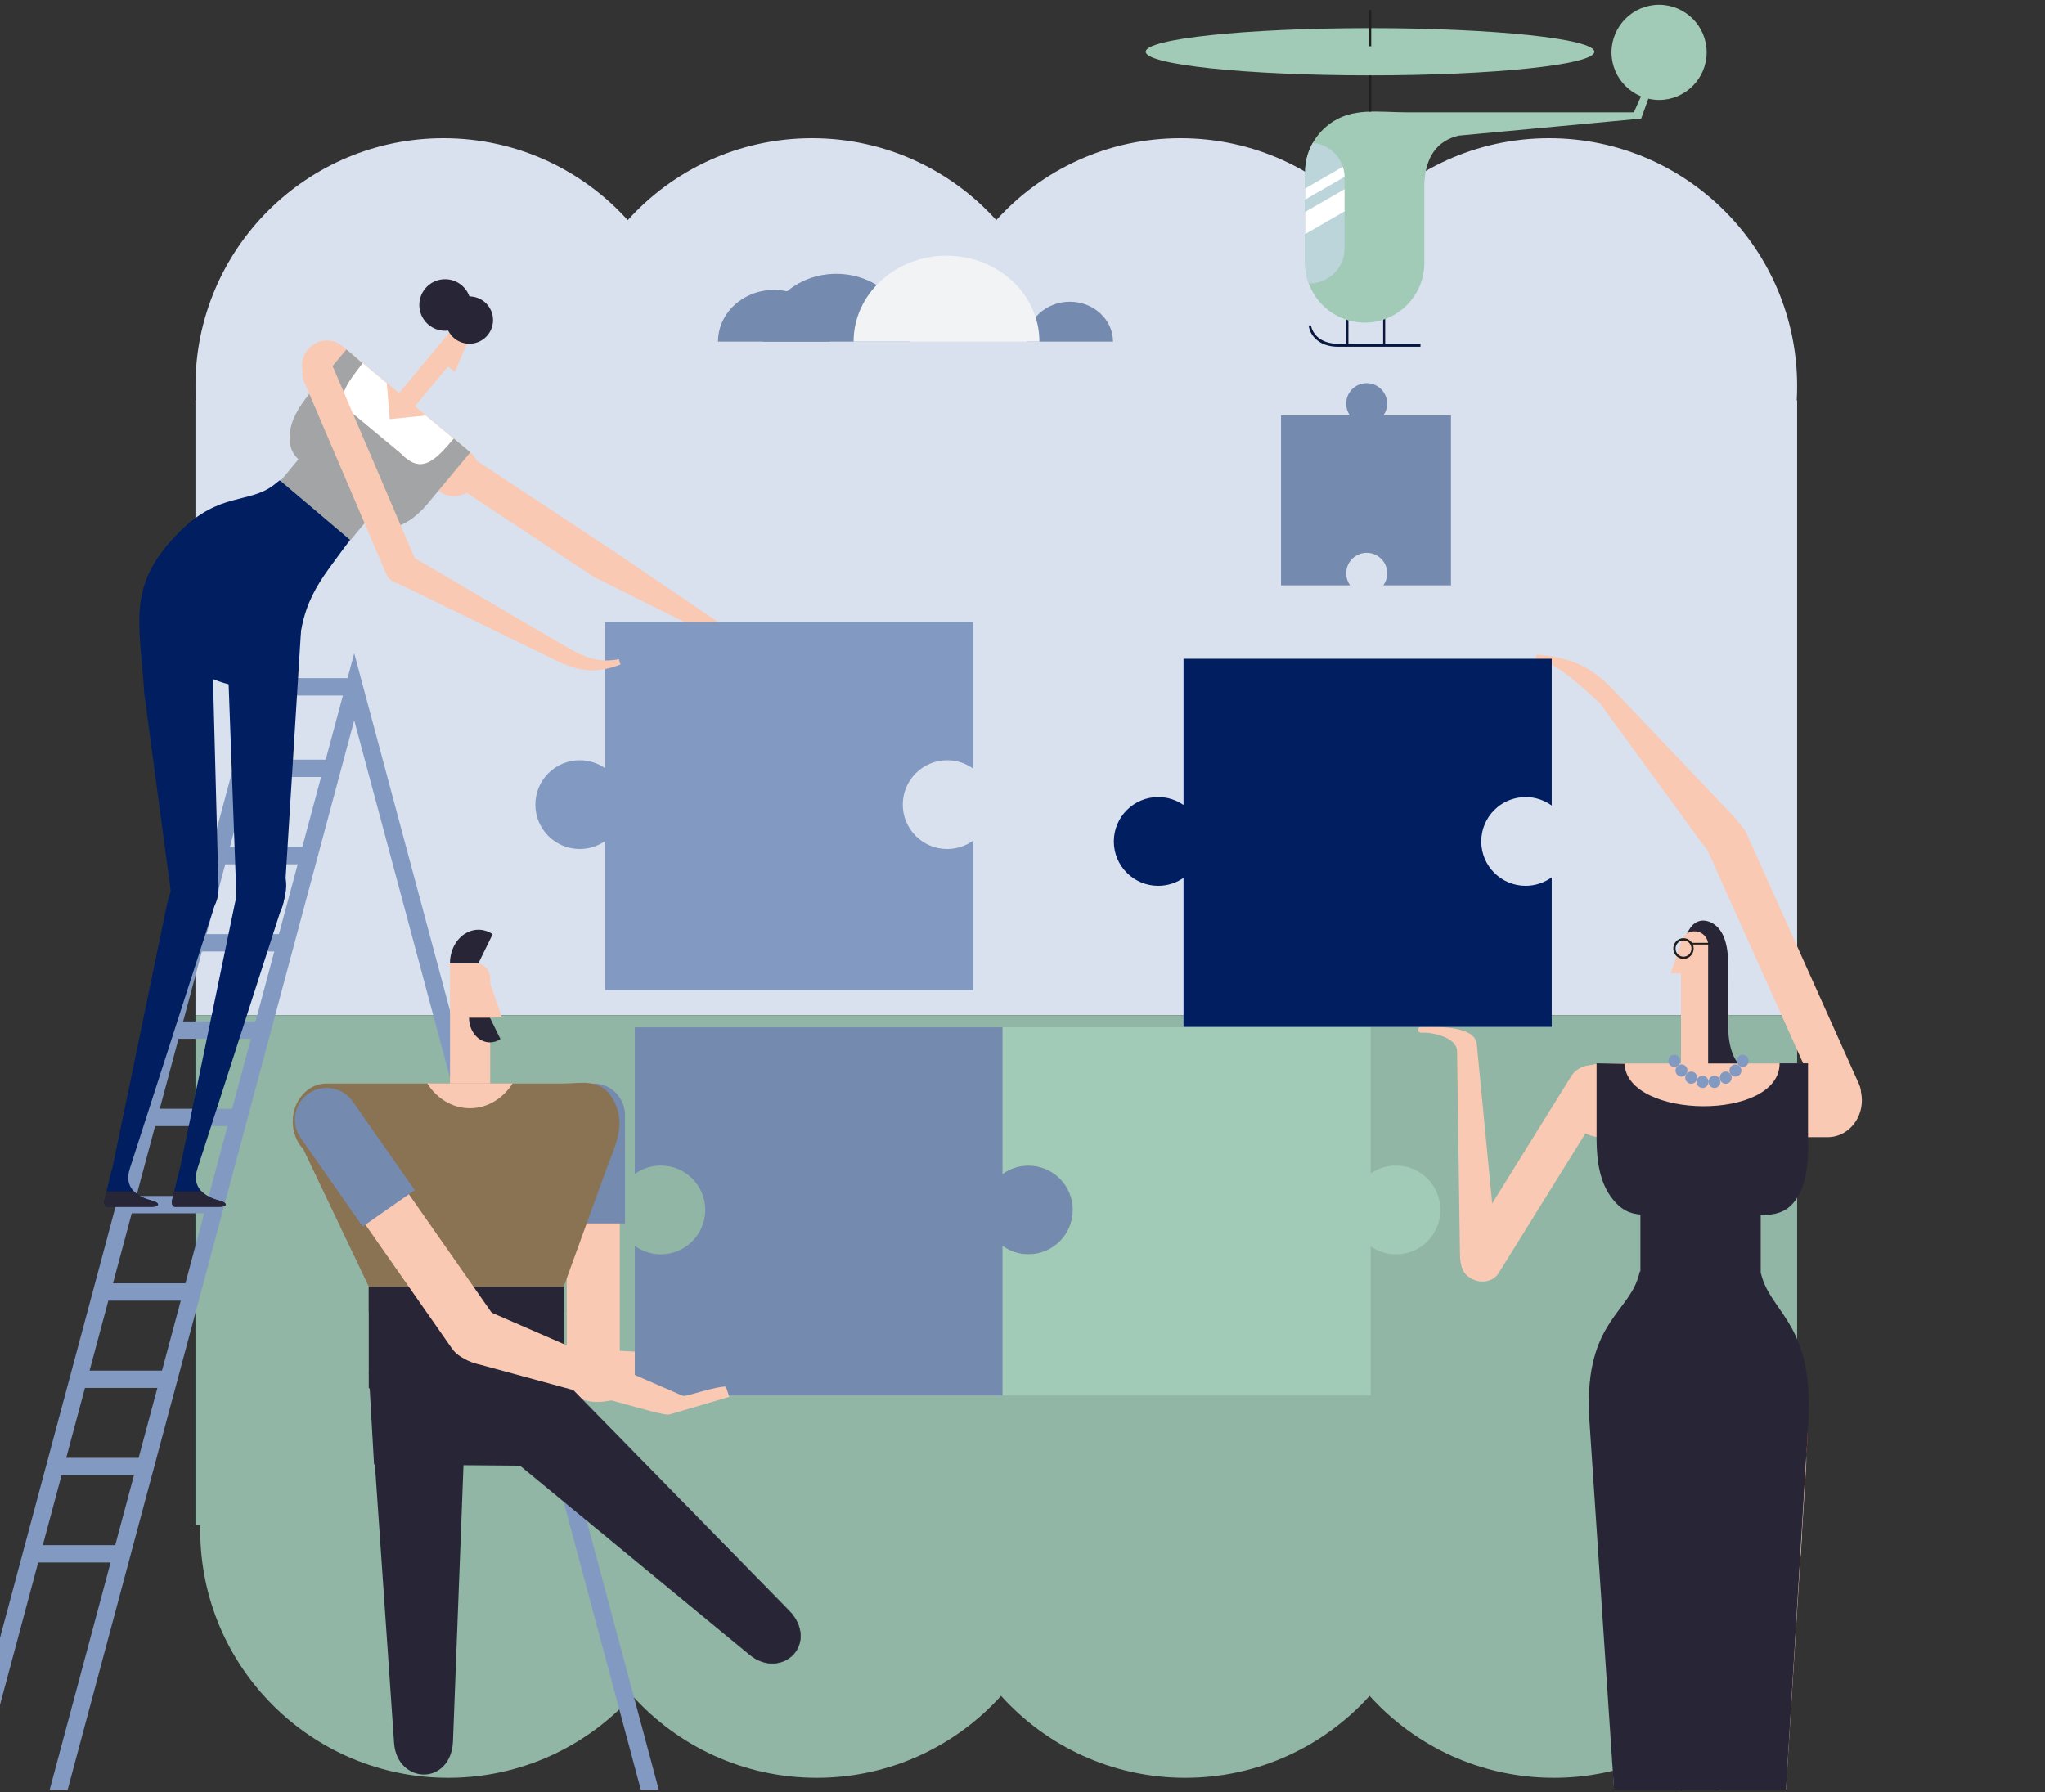 <svg width="429" height="376" viewBox="0 0 429 376" fill="none" xmlns="http://www.w3.org/2000/svg">
<rect x="0" y="0" width="429" height="376" fill="#333333" stroke="none"/>
<g clip-path="url(#clip0_1163_3487)">
<path d="M377 84H41V213H377V84Z" fill="#DAE1EE"/>
<path d="M377 213H41V320H377V213Z" fill="#91B6A5"/>
<path fill-rule="evenodd" clip-rule="evenodd" d="M286.313 115.809C295.839 126.369 309.629 133 324.969 133C353.704 133 377 109.718 377 81C377 52.282 353.704 29 324.969 29C309.629 29 295.839 35.631 286.313 46.191C276.787 35.631 262.996 29 247.656 29C232.317 29 218.526 35.631 209 46.191C199.474 35.631 185.683 29 170.344 29C155.004 29 141.213 35.631 131.687 46.191C122.161 35.631 108.371 29 93.031 29C64.296 29 41 52.282 41 81C41 109.718 64.296 133 93.031 133C108.371 133 122.161 126.369 131.687 115.809C141.213 126.369 155.004 133 170.344 133C185.683 133 199.474 126.369 209 115.809C218.526 126.369 232.317 133 247.656 133C262.996 133 276.787 126.369 286.313 115.809Z" fill="#DAE1EE"/>
<path fill-rule="evenodd" clip-rule="evenodd" d="M287.313 355.809C296.839 366.369 310.629 373 325.969 373C354.704 373 378 349.718 378 321C378 292.282 354.704 269 325.969 269C310.629 269 296.839 275.631 287.313 286.191C277.787 275.631 263.996 269 248.656 269C233.317 269 219.526 275.631 210 286.191C200.474 275.631 186.683 269 171.344 269C156.004 269 142.213 275.631 132.687 286.191C123.161 275.631 109.371 269 94.031 269C65.296 269 42 292.282 42 321C42 349.718 65.296 373 94.031 373C109.371 373 123.161 366.358 132.687 355.809C142.213 366.369 156.004 373 171.344 373C186.683 373 200.474 366.358 210 355.809C219.526 366.369 233.317 373 248.656 373C263.996 373 277.787 366.358 287.313 355.809Z" fill="#91B6A5"/>
<path fill-rule="evenodd" clip-rule="evenodd" d="M125.32 121.408L146.227 131.835C151.436 134.43 154.585 135.628 159.757 134.303L159.557 133.16C155.075 133.468 152.57 131.826 148.232 128.877L128.85 115.71C126.554 114.149 124.63 114.403 123.632 115.437C122.334 116.789 122.252 119.72 125.31 121.399L125.32 121.408Z" fill="#F9C9B3"/>
<path d="M11.867 377.143L74.308 144.103L137.611 380.346" stroke="#8299C2" stroke-width="3.64" stroke-miterlimit="22.93"/>
<path d="M-7.094 377.143L55.347 144.103H74.313" stroke="#8299C2" stroke-width="3.64" stroke-miterlimit="22.93"/>
<path d="M69.735 161.2H50.77" stroke="#8299C2" stroke-width="3.64" stroke-miterlimit="22.93"/>
<path d="M64.82 179.512H45.863" stroke="#8299C2" stroke-width="3.64" stroke-miterlimit="22.93"/>
<path d="M59.922 197.815H40.957" stroke="#8299C2" stroke-width="3.64" stroke-miterlimit="22.93"/>
<path d="M55.012 216.127H36.047" stroke="#8299C2" stroke-width="3.64" stroke-miterlimit="22.93"/>
<path d="M50.102 234.439H31.137" stroke="#8299C2" stroke-width="3.64" stroke-miterlimit="22.93"/>
<path d="M45.196 252.751H26.23" stroke="#8299C2" stroke-width="3.64" stroke-miterlimit="22.93"/>
<path d="M40.281 271.063H21.324" stroke="#8299C2" stroke-width="3.64" stroke-miterlimit="22.93"/>
<path d="M35.383 289.376H16.418" stroke="#8299C2" stroke-width="3.64" stroke-miterlimit="22.93"/>
<path d="M30.473 307.688H11.508" stroke="#8299C2" stroke-width="3.64" stroke-miterlimit="22.93"/>
<path d="M25.563 326H6.598" stroke="#8299C2" stroke-width="3.64" stroke-miterlimit="22.93"/>
<path fill-rule="evenodd" clip-rule="evenodd" d="M125.497 283.16L159.217 284.975C159.344 284.975 159.481 284.975 159.608 284.975L173.401 283.341L174.118 285.483C158.646 288.241 143.128 291.063 127.657 293.913C122.611 294.838 119.671 292.833 119.217 290.02C118.736 287.089 120.932 283.314 125.488 283.169L125.497 283.16Z" fill="#F9C9B3"/>
<path fill-rule="evenodd" clip-rule="evenodd" d="M355.095 307.57L352.318 383.314C352.137 388.368 348.943 390.972 345.857 391C342.554 391.036 339.387 388.132 339.07 382.951L334.378 307.57C333.825 298.622 339.342 293.922 344.859 294.321C349.669 294.666 355.422 298.904 355.104 307.57H355.095Z" fill="#F9C9B3"/>
<path fill-rule="evenodd" clip-rule="evenodd" d="M343.281 277.661C343.145 278.169 342.991 278.668 342.819 279.167C340.36 286.036 332.782 285.791 334.507 304.258C334.897 308.423 336.639 309.884 340.741 309.884H371.957C376.058 309.884 378.608 308.414 378.989 304.258C380.704 285.8 373.136 286.036 370.677 279.167C370.496 278.668 370.341 278.169 370.214 277.661H343.281Z" fill="#FE6A6A"/>
<path fill-rule="evenodd" clip-rule="evenodd" d="M365.351 223.459L356.794 223.368C354.289 223.668 352.892 221.036 352.874 216.998L352.801 203.414C352.765 194.076 355.941 192.461 358.5 193.368C360.805 194.185 362.52 196.753 362.529 202.234L362.556 215.782C362.556 219.693 363.963 223.178 365.351 223.459Z" fill="#282636"/>
<path fill-rule="evenodd" clip-rule="evenodd" d="M355.481 195.401C353.92 195.401 352.641 196.68 352.641 198.241V224.902H358.33V198.241C358.33 196.68 357.051 195.401 355.49 195.401H355.481Z" fill="#F9C9B3"/>
<path fill-rule="evenodd" clip-rule="evenodd" d="M387.761 233.386C389.994 232.388 391.001 229.738 390.003 227.506L366.337 174.775C365.338 172.543 362.689 171.535 360.447 172.533C358.215 173.532 357.208 176.181 358.206 178.414L381.872 231.145C382.87 233.377 385.52 234.385 387.752 233.386H387.761Z" fill="#F9C9B3"/>
<path fill-rule="evenodd" clip-rule="evenodd" d="M390.583 230.873C390.583 226.635 387.361 223.16 383.423 223.16H335.8C331.862 223.16 328.641 226.626 328.641 230.873C328.641 235.111 331.862 238.586 335.8 238.586H383.423C387.361 238.586 390.583 235.12 390.583 230.873Z" fill="#F9C9B3"/>
<path fill-rule="evenodd" clip-rule="evenodd" d="M358.174 307.57L360.951 383.314C361.132 388.368 364.326 390.972 367.412 391C370.715 391.036 373.882 388.132 374.199 382.951L378.891 307.57C379.444 298.622 373.927 293.922 368.41 294.321C363.601 294.666 357.847 298.904 358.165 307.57H358.174Z" fill="#F9C9B3"/>
<path fill-rule="evenodd" clip-rule="evenodd" d="M340.799 223.205C341.053 228.713 341.035 233.504 344.129 235.074C345.046 235.537 346.243 235.719 347.804 235.546H364.746C366.688 235.764 368.194 235.637 369.356 235.201C372.886 233.858 373.312 229.602 373.331 223.169H338.875L340.808 223.205H340.799Z" fill="#F9C9B3"/>
<path fill-rule="evenodd" clip-rule="evenodd" d="M336.328 224.185C334.386 222.688 330.947 223.631 329.658 225.719L307.335 261.671C306.046 263.749 306.21 266.417 308.152 267.915C310.094 269.412 313.106 269.185 314.395 267.098L336.718 231.145C338.007 229.067 338.279 225.673 336.337 224.185H336.328Z" fill="#F9C9B3"/>
<path fill-rule="evenodd" clip-rule="evenodd" d="M363.772 171.381L338.663 144.975C333.663 139.711 329.77 138.033 322.365 137.334L322.211 138.114C327.129 139.521 331.512 143.795 335.65 147.561L356.984 176.835C363.654 185.991 371.213 179.503 363.772 171.381Z" fill="#F9C9B3"/>
<path fill-rule="evenodd" clip-rule="evenodd" d="M355.219 204.23L352.796 197.189L350.5 204.23H355.219Z" fill="#F9C9B3"/>
<path d="M353.161 196.844C353.751 196.844 354.286 197.089 354.667 197.479C354.767 197.579 354.858 197.697 354.94 197.815H358.833V198.178H355.13C355.239 198.432 355.294 198.722 355.294 199.013C355.294 199.612 355.058 200.156 354.667 200.555C354.277 200.946 353.751 201.191 353.161 201.191C352.571 201.191 352.036 200.946 351.646 200.555C351.255 200.165 351.02 199.621 351.02 199.013C351.02 198.405 351.255 197.869 351.646 197.47C352.036 197.08 352.571 196.835 353.161 196.835V196.844ZM354.341 197.815C354.041 197.506 353.624 197.316 353.161 197.316C352.698 197.316 352.281 197.506 351.981 197.815C351.682 198.123 351.491 198.55 351.491 199.022C351.491 199.494 351.682 199.92 351.981 200.229C352.281 200.537 352.698 200.728 353.161 200.728C353.624 200.728 354.041 200.537 354.341 200.229C354.64 199.92 354.831 199.494 354.831 199.022C354.831 198.55 354.64 198.123 354.341 197.815Z" fill="#1F1F1F"/>
<path fill-rule="evenodd" clip-rule="evenodd" d="M351.237 221.29C351.926 221.29 352.489 221.862 352.489 222.57C352.489 223.278 351.926 223.849 351.237 223.849C350.547 223.849 349.984 223.278 349.984 222.57C349.984 221.862 350.547 221.29 351.237 221.29Z" fill="#8299C2"/>
<path fill-rule="evenodd" clip-rule="evenodd" d="M352.741 223.323C353.43 223.323 353.993 223.895 353.993 224.602C353.993 225.31 353.43 225.882 352.741 225.882C352.051 225.882 351.488 225.31 351.488 224.602C351.488 223.895 352.051 223.323 352.741 223.323Z" fill="#8299C2"/>
<path fill-rule="evenodd" clip-rule="evenodd" d="M354.783 224.82C355.473 224.82 356.036 225.392 356.036 226.1C356.036 226.808 355.473 227.379 354.783 227.379C354.094 227.379 353.531 226.808 353.531 226.1C353.531 225.392 354.094 224.82 354.783 224.82Z" fill="#8299C2"/>
<path fill-rule="evenodd" clip-rule="evenodd" d="M357.155 225.701C357.844 225.701 358.407 226.272 358.407 226.98C358.407 227.688 357.844 228.26 357.155 228.26C356.465 228.26 355.902 227.688 355.902 226.98C355.902 226.272 356.465 225.701 357.155 225.701Z" fill="#8299C2"/>
<path fill-rule="evenodd" clip-rule="evenodd" d="M365.573 221.29C364.883 221.29 364.32 221.862 364.32 222.57C364.32 223.278 364.883 223.849 365.573 223.849C366.262 223.849 366.825 223.278 366.825 222.57C366.825 221.862 366.262 221.29 365.573 221.29Z" fill="#8299C2"/>
<path fill-rule="evenodd" clip-rule="evenodd" d="M364.057 223.323C363.367 223.323 362.805 223.895 362.805 224.602C362.805 225.31 363.367 225.882 364.057 225.882C364.747 225.882 365.309 225.31 365.309 224.602C365.309 223.895 364.747 223.323 364.057 223.323Z" fill="#8299C2"/>
<path fill-rule="evenodd" clip-rule="evenodd" d="M362.018 224.82C361.328 224.82 360.766 225.392 360.766 226.1C360.766 226.808 361.328 227.379 362.018 227.379C362.708 227.379 363.27 226.808 363.27 226.1C363.27 225.392 362.708 224.82 362.018 224.82Z" fill="#8299C2"/>
<path fill-rule="evenodd" clip-rule="evenodd" d="M359.655 225.701C358.965 225.701 358.402 226.272 358.402 226.98C358.402 227.688 358.965 228.26 359.655 228.26C360.344 228.26 360.907 227.688 360.907 226.98C360.907 226.272 360.344 225.701 359.655 225.701Z" fill="#8299C2"/>
<path fill-rule="evenodd" clip-rule="evenodd" d="M204.169 130.51V161.281C202.635 160.165 200.748 159.503 198.697 159.503C193.552 159.503 189.387 163.677 189.387 168.813C189.387 173.949 193.561 178.123 198.697 178.123C200.739 178.123 202.626 177.461 204.169 176.345V207.733H126.927V176.463C125.421 177.506 123.588 178.123 121.619 178.123C116.474 178.123 112.309 173.949 112.309 168.813C112.309 163.677 116.474 159.503 121.619 159.503C123.597 159.503 125.421 160.12 126.927 161.163V130.501H204.169V130.51Z" fill="#8299C2"/>
<path fill-rule="evenodd" clip-rule="evenodd" d="M306.263 262.443L305.664 220.564C305.618 217.615 300.419 216.553 298.368 216.68C297.097 216.762 297.479 215.464 297.878 215.474C299.03 215.501 309.484 214.72 309.802 219.085L314.048 263.014C314.529 267.996 311.117 268.976 308.958 268.223C307.188 267.615 306.226 266.263 306.263 262.434V262.443Z" fill="#F9C9B3"/>
<path fill-rule="evenodd" clip-rule="evenodd" d="M94.402 202.08H99.675C101.408 202.08 102.832 203.504 102.832 205.238V229.911H94.402V202.08Z" fill="#F9C9B3"/>
<path fill-rule="evenodd" clip-rule="evenodd" d="M124.461 227.297C127.519 227.297 130.024 229.802 130.024 232.86V287.343C130.024 290.401 127.519 292.905 124.461 292.905C121.403 292.905 118.898 290.401 118.898 287.343V232.86C118.898 229.802 121.403 227.297 124.461 227.297Z" fill="#F9C9B3"/>
<path fill-rule="evenodd" clip-rule="evenodd" d="M124.459 227.297C128.125 227.297 131.119 230.292 131.119 233.958V256.68H117.789V233.958C117.789 230.292 120.784 227.297 124.45 227.297H124.459Z" fill="#758AAF"/>
<path fill-rule="evenodd" clip-rule="evenodd" d="M117.185 272.905L127.303 245.029C129 240.464 131.496 235.8 128.664 230.764C126.024 226.072 122.222 227.334 118.011 227.334H68.429C64.572 227.334 61.414 230.918 61.414 235.31C61.414 237.588 62.267 239.648 63.628 241.109L77.775 270.8L117.194 272.905H117.185Z" fill="#8A7352"/>
<path fill-rule="evenodd" clip-rule="evenodd" d="M118.28 287.878L77.363 287.924L78.47 307.27L118.271 307.588L118.28 287.878Z" fill="#282636"/>
<path fill-rule="evenodd" clip-rule="evenodd" d="M106.646 305.428L157.254 347.134C160.629 349.911 164.359 349.248 166.355 347.179C168.497 344.956 168.651 341.145 165.521 337.942L119.931 291.381C114.522 285.855 107.953 286.898 104.668 290.855C101.8 294.312 100.847 300.646 106.637 305.419L106.646 305.428Z" fill="#282636" stroke="#282636" stroke-width="0.11" stroke-miterlimit="22.93"/>
<path fill-rule="evenodd" clip-rule="evenodd" d="M78.167 300.247L82.668 365.673C82.967 370.038 86.016 372.288 88.893 372.316C91.978 372.343 94.855 369.838 95.027 365.365L97.505 300.247C97.795 292.515 92.523 288.459 87.396 288.804C82.913 289.103 77.659 292.76 78.167 300.247Z" fill="#282636"/>
<path d="M118.271 270.02H77.363V291.281H118.271V270.02Z" fill="#282636"/>
<path d="M118.271 270.02H77.363V275.337H118.271V270.02Z" fill="#282636"/>
<path fill-rule="evenodd" clip-rule="evenodd" d="M100.365 202.098H94.394C94.394 198.214 97.062 195.065 100.365 195.065C101.409 195.065 102.444 195.392 103.351 196.009L100.365 202.098Z" fill="#282636"/>
<path fill-rule="evenodd" clip-rule="evenodd" d="M89.613 227.307H107.535C105.53 230.455 102.263 232.515 98.579 232.515C94.895 232.515 91.628 230.464 89.622 227.307H89.613Z" fill="#F9C9B3"/>
<path fill-rule="evenodd" clip-rule="evenodd" d="M100.559 213.722L102.246 204.639L105.25 213.341L100.559 213.722Z" fill="#F9C9B3"/>
<path fill-rule="evenodd" clip-rule="evenodd" d="M102.787 213.531H98.394C98.394 216.39 100.364 218.704 102.787 218.704C103.558 218.704 104.311 218.468 104.983 218.014L102.787 213.531Z" fill="#282636"/>
<path fill-rule="evenodd" clip-rule="evenodd" d="M64.988 230.537C67.493 228.786 70.987 229.403 72.738 231.907L103.945 276.562C105.696 279.076 105.079 282.561 102.575 284.312C100.07 286.063 96.576 285.446 94.825 282.942L63.618 238.287C61.867 235.773 62.484 232.288 64.988 230.537Z" fill="#F9C9B3"/>
<path fill-rule="evenodd" clip-rule="evenodd" d="M64.712 229.448C67.715 227.352 71.89 228.087 73.995 231.091L87.007 249.711L76.082 257.343L63.069 238.722C60.973 235.719 61.708 231.544 64.712 229.439V229.448Z" fill="#758AAF"/>
<path fill-rule="evenodd" clip-rule="evenodd" d="M82.399 87.606L78.333 84.231C76.5 82.706 73.696 83.042 72.09 84.975L55.91 104.43C53.814 106.953 52.09 108.75 49.976 110.002C45.184 112.824 40.865 109.004 32.889 120.655C31.092 123.287 34.595 127.652 36.999 129.648L43.179 134.784L49.359 139.92C51.763 141.916 56.7 144.575 58.95 142.325C63.324 131.327 60.166 124.884 64.885 120.165C66.645 118.405 68.606 119.24 70.702 116.717L86.881 97.261C88.487 95.329 88.306 92.506 86.473 90.982L82.408 87.606H82.399Z" fill="#A3A4A5"/>
<path fill-rule="evenodd" clip-rule="evenodd" d="M86.847 92.034C85.822 93.595 86.248 95.71 87.809 96.735L124.542 121.018C126.103 122.044 128.217 121.617 129.243 120.056C130.268 118.496 129.842 116.381 128.281 115.356L91.548 91.073C89.987 90.047 87.873 90.474 86.847 92.034Z" fill="#F9C9B3"/>
<path fill-rule="evenodd" clip-rule="evenodd" d="M99.204 102.27L99.331 102.116C101.128 99.956 100.829 96.717 98.669 94.911L71.854 72.615C69.694 70.818 66.455 71.118 64.649 73.278L64.522 73.432C62.725 75.591 63.025 78.831 65.184 80.637L91.999 102.933C94.159 104.729 97.398 104.43 99.204 102.27Z" fill="#F9C9B3"/>
<path fill-rule="evenodd" clip-rule="evenodd" d="M76.061 76.227L72.677 73.305L64.873 82.688C62.504 85.546 60.971 88.377 60.789 91.154C60.526 95.283 62.504 96.336 65.109 98.495L75.39 107.043C77.268 108.604 79.101 110.737 81.796 110.646C84.528 110.555 87.659 108.45 90.78 104.385L98.666 94.902L95.172 91.998C90.971 97.034 88.239 99.457 84.074 95.12L74.147 86.871C69.8 83.995 72.767 80.564 76.052 76.227H76.061Z" fill="#A3A4A5"/>
<path fill-rule="evenodd" clip-rule="evenodd" d="M47.479 130.428L49.593 188.141C49.738 191.989 52.17 193.976 54.52 194.004C57.043 194.031 59.448 191.817 59.693 187.869L63.268 130.428C63.694 123.613 59.484 120.029 55.283 120.337C51.617 120.601 47.234 123.831 47.479 130.428Z" fill="#001E60"/>
<path fill-rule="evenodd" clip-rule="evenodd" d="M49.28 189.512L37.737 245.238H37.719C37.619 245.238 36.376 250.882 36.095 251.817C35.922 252.379 36.158 253.196 36.685 253.196H46.049C47.674 253.223 47.955 252.37 45.868 251.844C42.991 251.109 40.078 249.167 41.431 245.174H41.422L59.371 189.503C61.14 184.022 59.225 181.145 56.231 181.381C53.608 181.59 50.378 184.194 49.28 189.503V189.512Z" fill="#001E60"/>
<path fill-rule="evenodd" clip-rule="evenodd" d="M36.558 249.975C36.358 250.828 36.186 251.544 36.095 251.826C35.922 252.388 36.158 253.205 36.685 253.205H46.049C47.674 253.232 47.955 252.379 45.868 251.853C44.534 251.517 43.2 250.918 42.284 249.975H36.558Z" fill="#282636"/>
<path fill-rule="evenodd" clip-rule="evenodd" d="M76.064 76.227C73.532 79.575 71.182 82.379 72.234 84.802C72.543 85.519 73.16 86.209 74.158 86.871L84.085 95.12C85.12 96.191 86.055 96.853 86.953 97.162C89.675 98.096 91.998 95.809 95.147 92.044L87.661 85.819L82.978 81.926L74.957 75.256L76.073 76.218L76.064 76.227Z" fill="white"/>
<path fill-rule="evenodd" clip-rule="evenodd" d="M97.424 69.367C98.34 70.129 98.467 71.499 97.705 72.416L86.19 86.263L82.859 83.495L94.375 69.648C95.137 68.731 96.507 68.604 97.424 69.367Z" fill="#F9C9B3"/>
<path fill-rule="evenodd" clip-rule="evenodd" d="M81.137 80.338L83.868 82.606L88.55 86.499L89.358 87.171L81.763 87.942L81.137 80.338Z" fill="#F9C9B3"/>
<path fill-rule="evenodd" clip-rule="evenodd" d="M93.269 76.399L97.97 72.007L95.429 78.023L93.269 76.399Z" fill="#F9C9B3"/>
<path fill-rule="evenodd" clip-rule="evenodd" d="M65.513 75.465C63.798 76.2 62.99 78.205 63.725 79.92L81.03 120.419C81.765 122.134 83.77 122.942 85.486 122.207C87.201 121.472 88.008 119.466 87.273 117.751L69.968 77.252C69.233 75.537 67.228 74.729 65.513 75.465Z" fill="#F9C9B3"/>
<path fill-rule="evenodd" clip-rule="evenodd" d="M84.934 123.105L116.45 138.486C121.676 141.036 125.179 141.318 130.17 139.421L129.843 138.305C125.424 139.122 122.629 137.978 118.11 135.328L87.475 117.361C82.094 114.203 78.618 120.828 84.934 123.114V123.105Z" fill="#F9C9B3"/>
<path fill-rule="evenodd" clip-rule="evenodd" d="M44.686 142.47L45.847 186.717C45.702 190.564 43.27 192.552 40.92 192.579C38.397 192.606 35.993 190.392 35.748 186.445L30.267 145.483C29.332 130.483 26.365 122.769 37.771 111.463C46.065 103.241 52.118 105.719 57.327 101.844C57.789 101.499 58.243 101.136 58.688 100.764L73.425 113.259C66.664 122.642 62.798 125.918 62.345 140.628C57.971 145.147 51.029 145.074 44.668 142.479L44.686 142.47Z" fill="#001E60"/>
<path fill-rule="evenodd" clip-rule="evenodd" d="M35.081 189.512L23.538 245.238H23.52C23.42 245.238 22.177 250.882 21.896 251.817C21.723 252.379 21.959 253.196 22.485 253.196H31.85C33.474 253.223 33.756 252.37 31.678 251.844C28.801 251.109 25.888 249.167 27.24 245.174H27.231L45.181 189.503C46.95 184.022 45.035 181.145 42.041 181.381C39.418 181.59 36.188 184.194 35.09 189.503L35.081 189.512Z" fill="#001E60"/>
<path fill-rule="evenodd" clip-rule="evenodd" d="M22.351 249.975C22.151 250.828 21.979 251.544 21.888 251.826C21.715 252.388 21.951 253.205 22.478 253.205H31.842C33.467 253.232 33.748 252.379 31.67 251.853C30.336 251.517 29.002 250.918 28.086 249.975H22.36H22.351Z" fill="#282636"/>
<path fill-rule="evenodd" clip-rule="evenodd" d="M325.52 138.232V169.004C323.987 167.887 322.099 167.225 320.048 167.225C314.903 167.225 310.738 171.399 310.738 176.535C310.738 181.671 314.912 185.846 320.048 185.846C322.09 185.846 323.978 185.183 325.52 184.067V215.455H248.279V184.185C246.773 185.229 244.94 185.846 242.97 185.846C237.825 185.846 233.66 181.671 233.66 176.535C233.66 171.399 237.834 167.225 242.97 167.225C244.949 167.225 246.773 167.842 248.279 168.886V138.223H325.52V138.232Z" fill="#001E60"/>
<path fill-rule="evenodd" clip-rule="evenodd" d="M133.164 215.555V246.327C134.698 245.21 136.585 244.548 138.636 244.548C143.781 244.548 147.946 248.722 147.946 253.858C147.946 258.994 143.772 263.169 138.636 263.169C136.594 263.169 134.707 262.506 133.164 261.39V292.778H210.405V261.508C211.912 262.552 213.745 263.169 215.714 263.169C220.859 263.169 225.024 259.003 225.024 253.858C225.024 248.713 220.85 244.548 215.714 244.548C213.736 244.548 211.912 245.165 210.405 246.209V215.546H133.164V215.555Z" fill="#758AAF"/>
<path fill-rule="evenodd" clip-rule="evenodd" d="M210.305 215.555V246.327C211.838 245.21 213.726 244.548 215.777 244.548C220.922 244.548 225.087 248.722 225.087 253.858C225.087 258.994 220.913 263.169 215.777 263.169C213.735 263.169 211.847 262.506 210.305 261.39V292.778H287.546V261.508C289.052 262.552 290.885 263.169 292.855 263.169C298 263.169 302.165 259.003 302.165 253.858C302.165 248.713 297.991 244.548 292.855 244.548C290.876 244.548 289.052 245.165 287.546 246.209V215.546H210.305V215.555Z" fill="#A1CAB7"/>
<path fill-rule="evenodd" clip-rule="evenodd" d="M93.369 58.577C90.384 58.577 87.961 61 87.961 63.985C87.961 66.971 90.384 69.394 93.369 69.394C96.355 69.394 98.778 66.971 98.778 63.985C98.778 61 96.355 58.577 93.369 58.577Z" fill="#282636"/>
<path fill-rule="evenodd" clip-rule="evenodd" d="M98.468 62.189C95.727 62.189 93.504 64.412 93.504 67.152C93.504 69.893 95.727 72.116 98.468 72.116C101.208 72.116 103.431 69.893 103.431 67.152C103.431 64.412 101.208 62.189 98.468 62.189Z" fill="#282636"/>
<path fill-rule="evenodd" clip-rule="evenodd" d="M102.065 274.938L143.462 292.951C143.589 293.005 150.486 290.809 152.273 290.909L152.999 293.069L140.368 296.789C139.624 296.853 138.335 296.499 137.174 296.245L100.803 286.336C95.713 285.219 93.544 282.071 93.97 279.131C94.424 276.063 97.673 273.25 102.056 274.938H102.065Z" fill="#F9C9B3"/>
<path fill-rule="evenodd" clip-rule="evenodd" d="M344.006 266.771C343.87 267.316 343.715 267.86 343.534 268.386C341.038 275.755 332.109 278.314 333.434 298.169L338.697 377.143H374.568L378.997 304.167C379.124 302.824 379.196 301.581 379.224 300.428L379.341 298.477C380.539 278.668 372.254 275.755 369.759 268.386C369.614 267.951 369.478 267.506 369.36 267.062V254.938C371.556 254.938 373.734 254.675 375.476 253.132C378.162 250.746 379.541 246 379.287 239.276V223.087H373.325C373.307 235.292 341.329 234.857 340.793 223.196L334.931 223.087V239.103C334.95 243.976 335.766 248.123 337.917 251.072C339.949 253.867 341.864 254.639 344.124 254.829V266.762H344.006V266.771Z" fill="#282636"/>
<path d="M275.021 68.269C275.112 68.858 275.366 69.466 275.784 70.029C276.328 70.746 277.136 71.372 278.234 71.744C278.969 71.998 279.822 72.134 280.802 72.125H282.444V66.526H282.871V72.125H290.157V64.802H290.584V72.125H297.989V72.751H280.802C279.776 72.76 278.878 72.615 278.107 72.352C276.918 71.944 276.029 71.263 275.43 70.465C274.912 69.784 274.613 69.022 274.531 68.278H275.021V68.269Z" fill="#08173E"/>
<path fill-rule="evenodd" clip-rule="evenodd" d="M348.04 20.964C353.54 20.964 358.022 16.481 358.022 10.982C358.022 5.483 353.54 1 348.04 1C342.541 1 338.059 5.483 338.059 10.982C338.059 16.481 342.541 20.964 348.04 20.964Z" fill="#A1CAB7"/>
<path fill-rule="evenodd" clip-rule="evenodd" d="M287.405 15.809C313.33 15.809 334.474 13.586 334.474 10.855C334.474 8.123 313.33 5.9 287.405 5.9C261.479 5.9 240.336 8.123 240.336 10.855C240.336 13.586 261.479 15.809 287.405 15.809Z" fill="#A1CAB7"/>
<path fill-rule="evenodd" clip-rule="evenodd" d="M278.825 26.073C275.776 28.36 273.789 31.998 273.789 36.082V55.183C273.789 62.062 279.415 67.688 286.294 67.688C293.172 67.688 298.798 62.062 298.798 55.183V38.468C299.07 33.006 301.366 29.575 305.985 28.459L344.279 24.884L349.297 10.973H348.372L342.745 23.568H295.223C289.043 23.568 283.644 22.443 278.816 26.064L278.825 26.073Z" fill="#A1CAB7"/>
<path fill-rule="evenodd" clip-rule="evenodd" d="M274.551 59.457C274.624 59.457 274.687 59.457 274.76 59.457C278.771 59.457 282.056 56.172 282.056 52.161V37.243C282.056 33.441 279.116 30.301 275.395 29.975C274.37 31.78 273.789 33.867 273.789 36.082V55.183C273.789 56.681 274.061 58.123 274.542 59.457H274.551Z" fill="#BBD5DB"/>
<path fill-rule="evenodd" clip-rule="evenodd" d="M273.789 49.121L282.056 44.348V39.693L273.789 44.466V49.121Z" fill="white"/>
<path fill-rule="evenodd" clip-rule="evenodd" d="M273.789 41.88L282.056 37.107C282.038 36.372 281.92 35.655 281.702 34.984L273.798 39.548V41.88H273.789Z" fill="white"/>
<path d="M287.654 15.809H287.164V23.423H287.654V15.809Z" fill="#1F1F1F"/>
<path d="M287.654 2.098H287.164V9.702H287.654V2.098Z" fill="#1F1F1F"/>
<path fill-rule="evenodd" clip-rule="evenodd" d="M304.402 122.806H290.191C290.709 122.098 291.008 121.227 291.008 120.283C291.008 117.906 289.084 115.982 286.707 115.982C284.329 115.982 282.406 117.906 282.406 120.283C282.406 121.227 282.714 122.098 283.222 122.806H268.73V87.143H283.168C282.687 86.445 282.397 85.601 282.397 84.693C282.397 82.316 284.32 80.392 286.698 80.392C289.075 80.392 290.999 82.316 290.999 84.693C290.999 85.601 290.718 86.454 290.228 87.143H304.384V122.806H304.402Z" fill="#758AAF"/>
<path fill-rule="evenodd" clip-rule="evenodd" d="M175.433 71.675H190.823C190.823 63.816 183.936 57.446 175.433 57.446C166.93 57.446 160.043 63.816 160.043 71.675H175.433Z" fill="#758AAF"/>
<path fill-rule="evenodd" clip-rule="evenodd" d="M162.367 71.675H174.11C174.11 65.677 168.855 60.822 162.367 60.822C155.879 60.822 150.625 65.686 150.625 71.675H162.367Z" fill="#758AAF"/>
<path fill-rule="evenodd" clip-rule="evenodd" d="M224.431 71.675H233.488C233.488 67.047 229.431 63.299 224.431 63.299C219.431 63.299 215.375 67.047 215.375 71.675H224.431Z" fill="#758AAF"/>
<path fill-rule="evenodd" clip-rule="evenodd" d="M198.558 71.675H218.05C218.05 61.72 209.32 53.644 198.558 53.644C187.796 53.644 179.066 61.72 179.066 71.675H198.558Z" fill="#F1F3F5"/>
</g>
<defs>
<clipPath id="clip0_1163_3487">
<rect width="429" height="375" fill="white" transform="translate(0 0.5)"/>
</clipPath>
</defs>
</svg>

